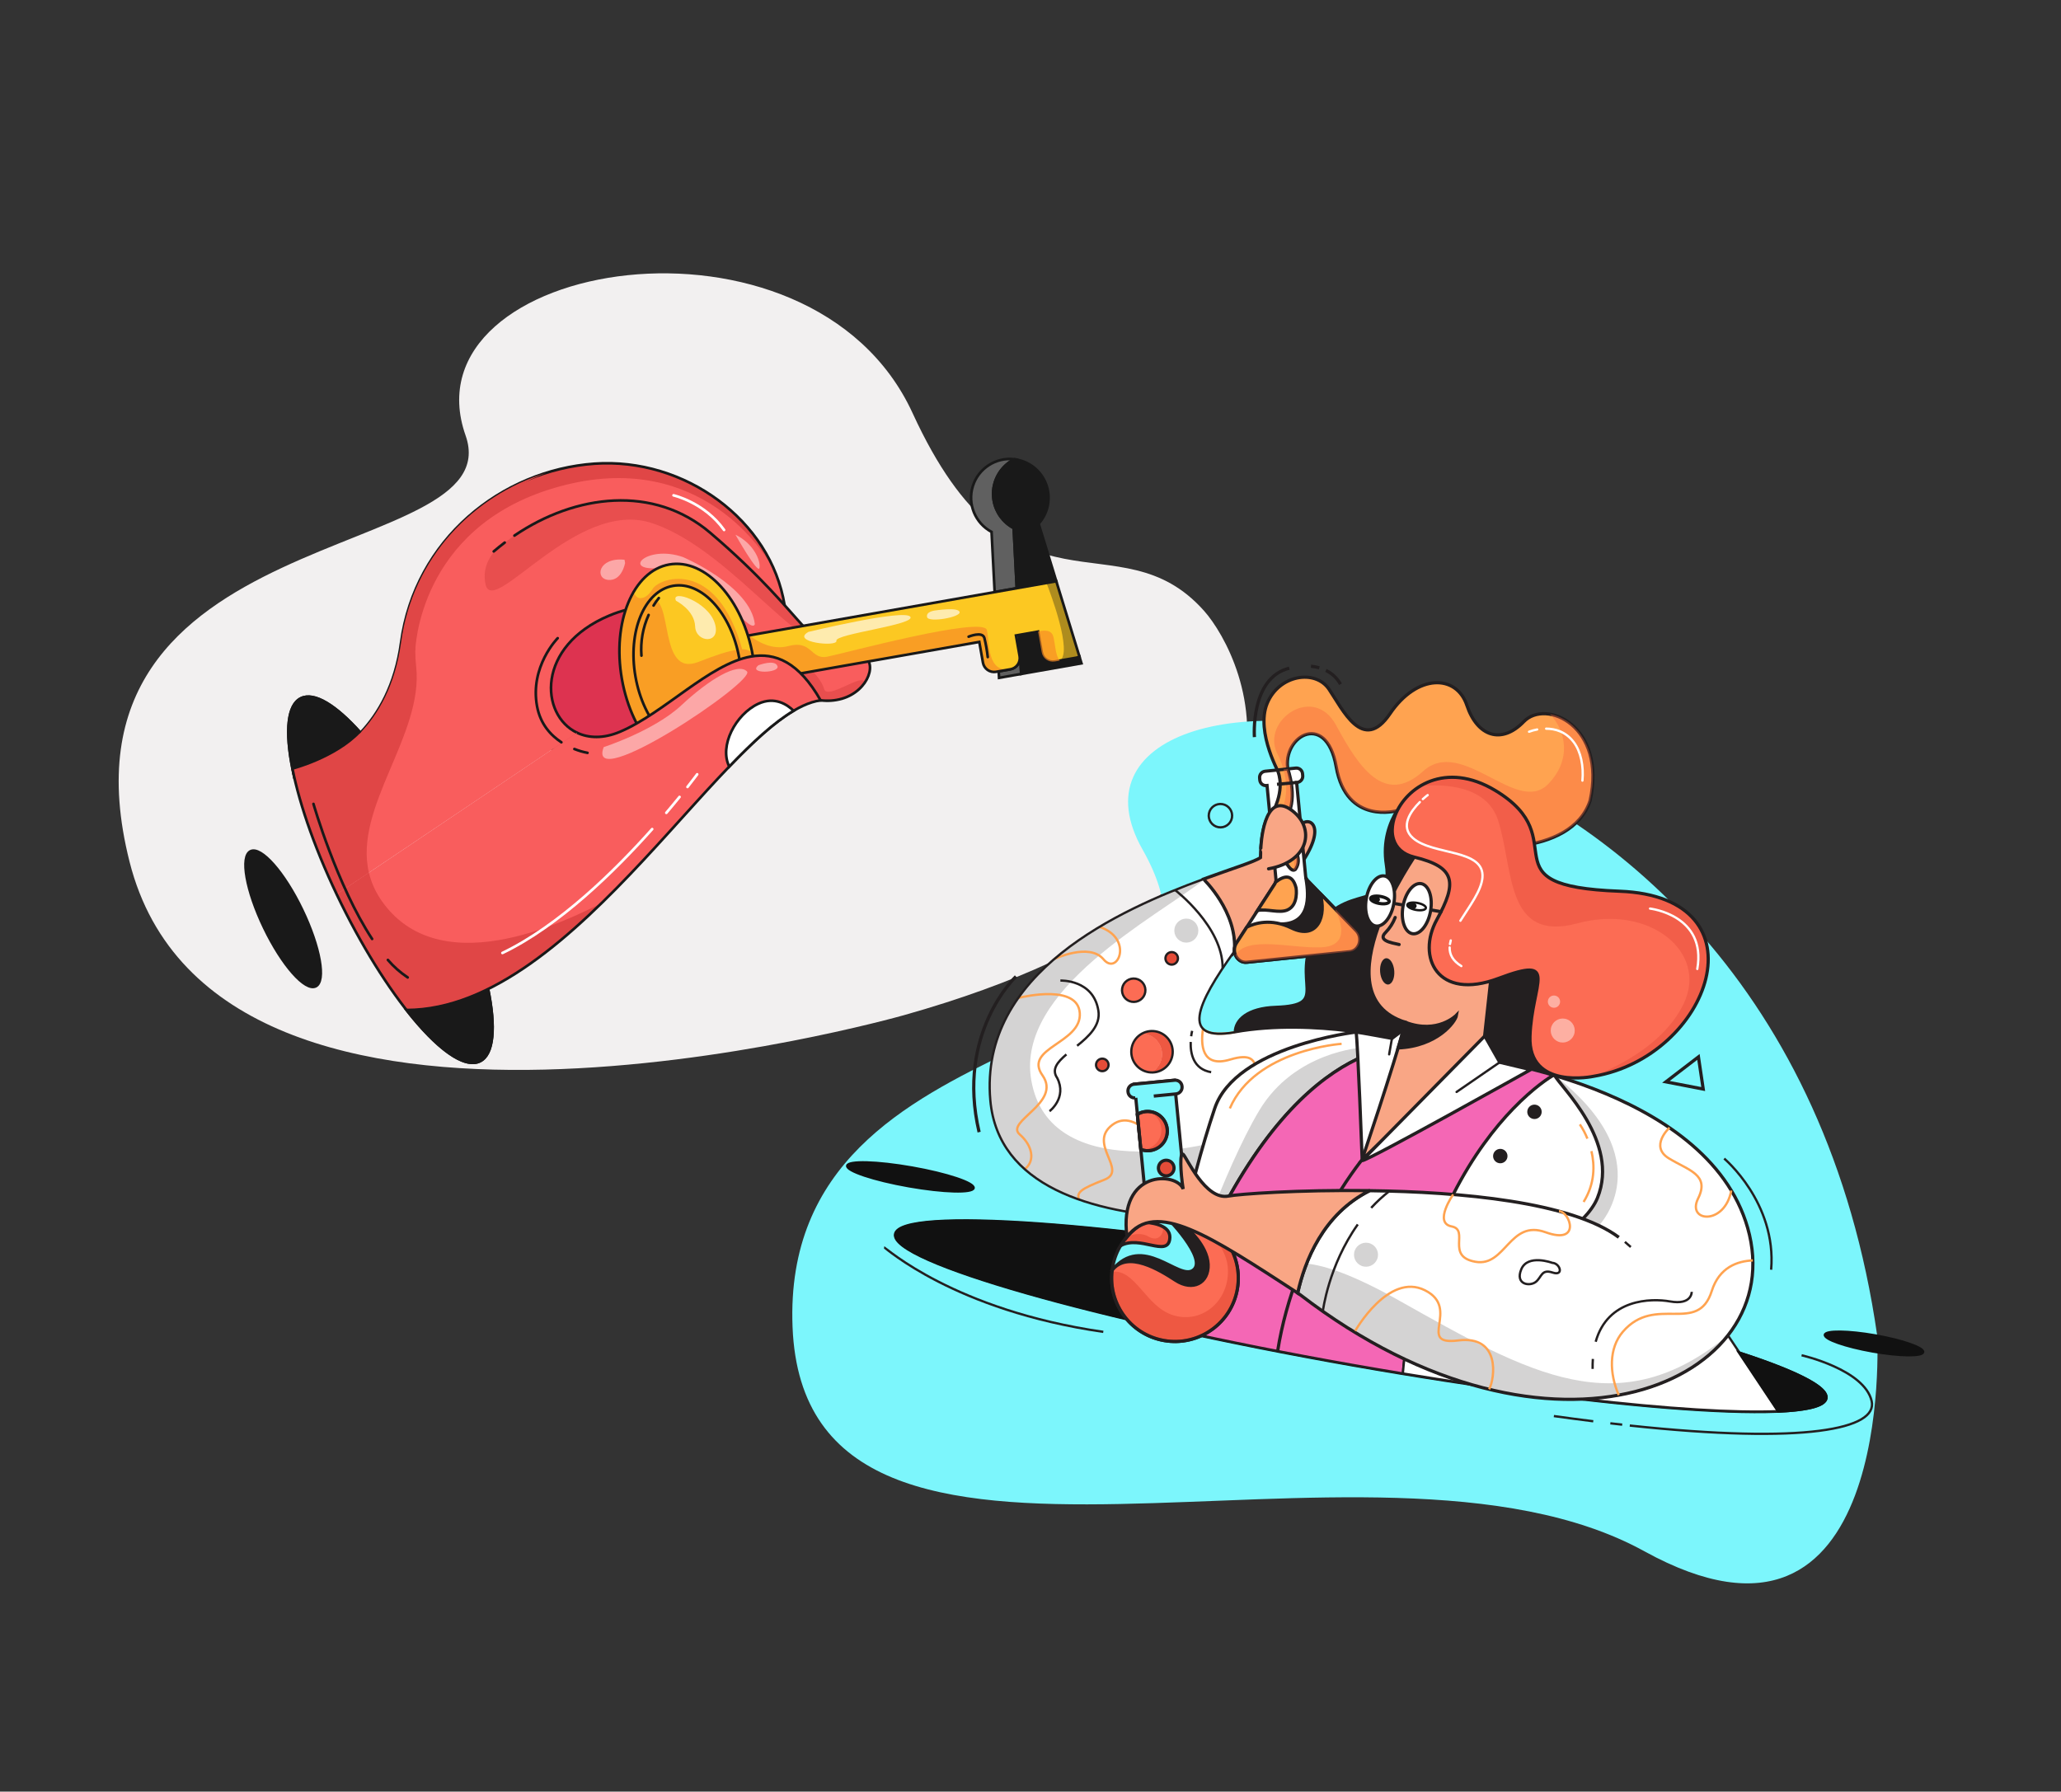 <svg width="896" height="779" viewBox="0 0 896 779" fill="none" xmlns="http://www.w3.org/2000/svg">
<rect x="0" y="0" width="896" height="779" fill="#333333" stroke="none"/>
<path d="M392.967 441.403C387.339 442.981 94.374 525.136 56.335 374.737C18.296 224.339 222.36 245.951 202.413 189.363C175.379 112.7 352.539 83.382 396.748 179.635C440.957 275.888 486.065 223.535 523.487 265.632C540.844 285.155 591.484 385.478 392.967 441.403Z" fill="#F2F0F0"/>
<path d="M258.449 201.609C217.977 204.466 180.445 234.516 174.39 279.287C171.836 298.001 164.475 310.432 156.733 318.582C145.961 329.923 127.321 334.697 127.321 334.697C127.576 336.139 127.879 337.525 128.182 338.812C137.76 379.855 164.886 357.546 182.597 353.984C200.867 350.335 240.33 249.637 275.119 241.243C309.908 232.849 345.673 305.444 341.564 266.704C337.455 227.963 298.943 198.748 258.449 201.609Z" fill="#F95D5D"/>
<path d="M337.106 248.992C325.132 219.494 292.486 199.207 258.449 201.609C218.307 204.443 181.105 233.978 174.546 278.112C176.223 280.036 178.262 281.61 180.548 282.744C180.548 282.744 181.781 229.545 241.113 212.117C300.446 194.69 330.309 235.744 337.106 248.992Z" fill="#E04646"/>
<path d="M325.053 293.668C325.053 293.668 295.136 312.131 291.18 275.986C283.62 289.547 272.038 293.843 272.038 293.843C272.038 293.843 285.769 321.919 270.915 329.303C256.061 336.687 224.183 325.936 230.704 301.272C242.277 257.553 295.875 253.88 304.395 256.984C312.915 260.089 304.859 294.74 325.053 293.668Z" fill="#DD3350" stroke="#191919" stroke-width="1.15"/>
<path d="M374.346 284.806C350.711 284.917 353.85 270.151 308.788 231.706C263.727 193.262 186.836 239.021 181.688 301.655C180.281 318.668 174.679 327.868 167.819 332.549C153.815 342.101 134.52 332.93 134.52 332.93C130.851 334.496 130.522 334.554 127.554 335.914C130.88 350.261 137.763 370.576 146.429 388.816L153.405 384.127L186.098 362.153L250.929 318.574C234.77 310.886 233.016 280.991 264.934 267.63C285.85 258.873 301.962 266.194 315.67 276.508C319.444 279.355 323.03 282.434 326.486 285.466C335.577 293.433 343.729 301.092 351.867 303.456C353.49 303.932 355.15 304.274 356.829 304.478C359.907 304.87 363.031 304.639 366.017 303.8C377.979 300.333 381.91 287.172 374.346 284.806Z" fill="#F95D5D"/>
<path opacity="0.67" d="M365.94 303.826C369.948 302.716 373.457 300.272 375.887 296.897C375.551 291.969 359.668 304.674 358.25 299.551C356.831 294.427 350.583 289.266 350.583 289.266C341.092 285.238 340.253 293.294 351.795 303.481C353.419 303.957 355.079 304.298 356.758 304.502C359.833 304.894 362.956 304.664 365.94 303.826Z" fill="#E04646"/>
<path opacity="0.67" d="M356.591 279.425C347.283 272.152 338.54 257.092 308.776 231.708C281.667 208.596 243.073 215.928 215.474 239.069C212.198 242.767 209.72 247.805 211.103 254.117C214.364 268.762 250.556 216.534 283.451 227.446C313.788 237.492 342.569 276.852 356.591 279.425Z" fill="#E04646"/>
<path d="M219.424 235.909C217.799 237.143 216.205 238.427 214.641 239.761" stroke="#191919" stroke-width="1.15" stroke-linecap="round"/>
<path d="M250.868 318.596C234.709 310.909 232.955 281.013 264.872 267.653C285.789 258.895 301.901 266.216 315.609 276.531C319.383 279.377 322.969 282.456 326.425 285.488C335.516 293.456 343.668 301.115 351.806 303.479C353.429 303.954 355.089 304.296 356.768 304.5C359.846 304.892 362.97 304.662 365.956 303.823C377.996 300.33 381.927 287.169 374.358 284.78C350.724 284.891 353.862 270.125 308.801 231.681C284.268 210.766 250.322 214.778 223.642 232.876" stroke="#191919" stroke-width="1.15" stroke-linecap="round"/>
<path d="M432.003 217.643C430.713 210.323 434.366 203.023 440.997 199.667C432.95 198.714 425.364 203.623 422.935 211.354C420.507 219.085 423.923 227.45 431.069 231.271L432.415 257.427L442.026 255.733L440.692 229.609C436.103 227.177 432.895 222.76 432.003 217.643Z" fill="#606060" stroke="#191919" stroke-width="1.15"/>
<path opacity="0.46" d="M296.983 242.241C296.983 242.241 326.227 254.715 328.168 271.401C326.061 276.982 305.738 244.917 287.62 246.9C269.501 248.883 280.845 236.563 296.983 242.241Z" fill="white"/>
<path d="M341.097 263.192C335.118 226.197 297.713 198.842 258.449 201.609C217.977 204.466 180.445 234.516 174.39 279.287C171.836 298.001 164.475 310.432 156.733 318.582C145.961 329.923 127.321 334.697 127.321 334.697C127.576 336.139 127.879 337.525 128.182 338.812" stroke="#191919" stroke-width="1.15"/>
<path d="M441.675 276.312L443.263 285.316C443.49 286.602 443.196 287.927 442.446 288.997C441.696 290.066 440.551 290.794 439.264 291.02L434.188 291.915L434.333 294.728L443.945 293.033L443.072 276.065L441.675 276.312Z" fill="#606060" stroke="#191919" stroke-width="1.15"/>
<path d="M467.887 285.972L458.576 287.614C455.899 288.086 453.345 286.298 452.873 283.621L451.286 274.617L443.071 276.065L443.944 293.033L470.161 288.411L469.274 285.505C468.838 285.731 468.37 285.888 467.887 285.972Z" fill="#191919" stroke="#191919" stroke-width="1.15"/>
<path d="M451.53 227.698C455.732 223.019 456.98 216.39 454.766 210.503C452.553 204.617 447.247 200.452 441.003 199.701C435.394 202.544 431.834 208.272 431.769 214.56C431.704 220.848 435.144 226.65 440.693 229.609L442.033 255.767L459.212 252.738L451.53 227.698Z" fill="#191919" stroke="#191919" stroke-width="1.15"/>
<path d="M459.209 252.721L312.098 278.66L315.601 298.53L425.738 279.11L427.325 288.114C427.797 290.792 430.351 292.58 433.028 292.107L439.273 291.006C440.56 290.781 441.705 290.053 442.455 288.983C443.205 287.913 443.499 286.589 443.272 285.302L441.687 276.31L451.298 274.615L452.886 283.619C453.358 286.296 455.911 288.084 458.589 287.612L467.899 285.971C468.383 285.886 468.85 285.729 469.286 285.504L459.209 252.721Z" fill="#FCC822"/>
<path opacity="0.67" d="M429.041 273.979C427.749 267.616 366.789 284.113 359.607 285.543C352.425 286.974 353.053 278.083 342.734 280.909C335.677 282.85 329.172 278.922 325.767 276.244L322.043 276.901C320.149 281.601 316.895 291.131 318.359 298.038L425.719 279.107L427.307 288.111C427.779 290.789 430.332 292.577 433.01 292.105L439.255 291.004C429.155 292.386 430.333 280.343 429.041 273.979Z" fill="#F78926"/>
<path fill-rule="evenodd" clip-rule="evenodd" d="M459.209 252.721L312.098 278.66L315.601 298.53L425.738 279.11L427.325 288.114C427.797 290.792 430.351 292.58 433.028 292.107L439.273 291.006C440.56 290.781 441.705 290.053 442.455 288.983C443.205 287.913 443.499 286.589 443.272 285.302L441.687 276.31L451.298 274.615L452.886 283.619C453.358 286.296 455.911 288.084 458.589 287.612L467.899 285.971C468.383 285.886 468.85 285.729 469.286 285.504L459.209 252.721Z" stroke="#191919" stroke-width="1.15"/>
<path d="M306.73 335.029C322.454 332.256 331.665 309.954 327.303 285.216C322.941 260.478 306.658 242.671 290.934 245.444C275.21 248.216 265.999 270.518 270.361 295.257C274.723 319.995 291.006 337.802 306.73 335.029Z" fill="#FCC822"/>
<g opacity="0.67">
<path d="M303.574 287.82C285.876 294.774 292.974 258.378 282.772 260.674C278.83 261.556 276.586 259.915 275.347 257.57C269.936 266.953 267.791 280.683 270.361 295.257C272.768 308.91 278.811 320.442 286.376 327.554C305.242 317.496 325.989 294.931 327.183 288.82C327.418 287.751 327.477 286.651 327.358 285.564C327.339 285.456 327.32 285.348 327.301 285.24C326.253 280.227 318.46 281.975 303.574 287.82Z" fill="#F78926"/>
<path d="M277.274 259.87C277.274 259.87 280.503 261.414 283.704 256.096C286.904 250.779 313.596 242.01 323.925 287.275C318.295 297.505 283.371 316.225 280.496 312.365C277.62 308.505 266.666 278.716 277.274 259.87Z" fill="#F78926"/>
</g>
<path fill-rule="evenodd" clip-rule="evenodd" d="M306.73 335.029C322.454 332.256 331.665 309.954 327.303 285.216C322.941 260.478 306.658 242.671 290.934 245.444C275.21 248.216 265.999 270.518 270.361 295.257C274.723 319.995 291.006 337.802 306.73 335.029Z" stroke="#191919" stroke-width="1.15"/>
<path opacity="0.67" d="M457.606 275.961C456.19 273.044 451.287 274.617 451.287 274.617L452.875 283.621C453.347 286.298 455.9 288.086 458.578 287.614L460.775 287.227C458.561 285.03 458.765 278.35 457.606 275.961Z" fill="#F78926"/>
<path d="M305.092 325.741C317.556 323.544 324.856 305.866 321.398 286.257C317.941 266.649 305.035 252.534 292.571 254.732C280.108 256.929 272.808 274.607 276.265 294.216C279.723 313.824 292.629 327.939 305.092 325.741Z" fill="#FCC822"/>
<path opacity="0.67" d="M303.574 287.82C285.882 294.774 292.971 258.396 282.778 260.673C276.662 267.88 273.861 280.579 276.265 294.216C278.632 307.636 285.426 318.485 293.473 323.288C304.907 315.629 316.055 304.755 322.245 296.967C322.312 293.378 322.028 289.791 321.398 286.257C321.172 284.974 320.902 283.711 320.597 282.477C316.659 283.019 311.027 284.902 303.574 287.82Z" fill="#F78926"/>
<path fill-rule="evenodd" clip-rule="evenodd" d="M305.092 325.741C317.556 323.544 324.856 305.866 321.398 286.257C317.941 266.649 305.035 252.534 292.571 254.732C280.108 256.929 272.808 274.607 276.265 294.216C279.723 313.824 292.629 327.939 305.092 325.741Z" stroke="#191919" stroke-width="1.15"/>
<path d="M156.723 318.584C146.071 306.677 136.634 300.76 130.851 303.618C124.387 306.795 123.824 320.2 128.166 338.815C127.859 337.506 127.571 336.14 127.305 334.7C127.311 334.699 145.95 329.925 156.723 318.584Z" fill="#191919" stroke="#191919" stroke-width="1.15"/>
<path d="M176.72 439.161C189.806 455.843 201.818 464.811 208.685 461.429C214.679 458.47 215.581 446.656 212.199 430.031C200.65 435.743 188.805 439.143 176.72 439.161H176.72Z" fill="#191919" stroke="#191919" stroke-width="1.15"/>
<path d="M326.404 285.468C308.247 288.723 288.804 310.022 269.537 318.172C262.292 321.235 255.872 320.98 250.842 318.577L186.038 362.176L146.369 388.838C147.036 390.235 147.717 391.641 148.412 393.056C157.392 411.252 167.308 427.187 176.719 439.161C188.804 439.143 200.655 435.742 212.198 430.031C271.963 400.486 323.489 309.139 356.752 304.503C347.251 287.833 337.038 283.593 326.404 285.468V285.468Z" fill="#F95D5D"/>
<path d="M160.379 379.426C153.646 350.935 184.181 319.543 180.929 289.847C177.018 254.391 203.283 218.8 237.397 205.614C205.668 215.563 179.37 242.433 174.367 279.291C171.813 298.005 164.452 310.436 156.71 318.586C145.938 329.927 127.298 334.701 127.298 334.701L127.513 335.916L127.456 335.926C127.618 336.646 127.801 337.387 127.986 338.133L128.105 338.808C128.496 340.495 128.913 342.032 129.358 343.493C133.738 359.05 139.406 374.215 146.303 388.832L153.279 384.143L160.379 379.426Z" fill="#E04646"/>
<path d="M261.196 392.966C254.934 395.399 197.621 428.129 169.049 395.663C164.395 390.378 161.68 384.944 160.375 379.403L146.369 388.838C147.037 390.235 147.718 391.641 148.412 393.056C157.392 411.252 167.308 427.187 176.719 439.161C188.804 439.143 200.655 435.742 212.198 430.031C229.281 421.58 245.696 408.074 261.196 392.966Z" fill="#E04646"/>
<path d="M176.72 439.161C251.323 439.054 317.06 310.021 356.753 304.503C347.251 287.833 337.038 283.593 326.405 285.468C308.247 288.723 288.805 310.022 269.538 318.172C262.293 321.235 255.873 320.98 250.842 318.577" stroke="#191919" stroke-width="1.15"/>
<path d="M212.198 430.031C215.586 446.655 214.678 458.47 208.684 461.429C196.896 467.242 169.92 436.654 148.408 393.033C126.896 349.412 119.03 309.414 130.813 303.601C136.595 300.744 146.038 306.659 156.698 318.576" stroke="#191919" stroke-width="1.15"/>
<path d="M137.235 428.856C141.788 426.664 139.147 411.739 131.338 395.52C123.529 379.301 113.508 367.93 108.956 370.122C104.403 372.314 107.043 387.239 114.853 403.457C122.662 419.676 132.683 431.048 137.235 428.856Z" fill="#191919" stroke="#191919" stroke-width="1.15"/>
<path opacity="0.34" d="M460.774 287.227L467.888 285.972C468.371 285.888 468.839 285.731 469.275 285.505L459.213 252.743L454.955 253.494C456.61 257.733 466.383 283.615 460.774 287.227H460.774Z" fill="#191919"/>
<path d="M329.634 306.007C319.795 310.593 312.558 324.325 317.032 333.3C327.169 322.732 336.538 314.056 345.015 309.049C342.337 306.442 336.872 302.635 329.634 306.007Z" fill="white" stroke="#191919" stroke-width="1.15"/>
<path d="M168.629 417.378C171.131 420.305 174.03 422.867 177.242 424.991" stroke="#191919" stroke-width="1.15" stroke-linecap="round"/>
<path d="M136.278 349.537C136.278 349.537 146.431 384.906 161.776 408.26" stroke="#191919" stroke-width="1.15" stroke-linecap="round"/>
<path d="M281.977 267.382C279.471 272.924 278.4 279.007 278.862 285.071" stroke="#191919" stroke-width="1.15" stroke-linecap="round"/>
<path d="M286.422 260.025C285.572 261.051 284.804 262.141 284.123 263.287" stroke="#191919" stroke-width="1.15" stroke-linecap="round"/>
<path d="M421.092 276.833C421.092 276.833 427.089 274.324 427.95 277.38C428.617 280.118 429.106 282.896 429.416 285.697" stroke="#191919" stroke-width="1.15" stroke-linecap="round"/>
<path opacity="0.46" d="M319.725 232.482C319.725 232.482 329.557 249.902 330.165 246.973C330.772 244.045 327.86 236.457 319.725 232.482Z" fill="white"/>
<path opacity="0.46" d="M271.754 244.763C271.754 244.763 270.419 252.661 264.438 252.141C258.458 251.621 260.116 242.168 271.511 243.384" fill="white"/>
<path d="M292.819 215.375C292.819 215.375 306.234 218.418 314.79 230.426" stroke="white" stroke-width="1.15" stroke-linecap="round"/>
<path opacity="0.63" d="M293.883 261.209C293.883 261.209 301.953 265.212 302.206 272.391C302.459 279.569 313.751 280.365 310.722 270.889C307.693 261.414 291.339 255.973 293.883 261.209Z" fill="white"/>
<path opacity="0.63" d="M351.503 274.733C351.503 274.733 393.102 264.687 395.738 268.15C398.373 271.613 362.931 275.638 363.624 278.572C364.317 281.505 343.386 279.19 351.503 274.733Z" fill="white"/>
<path opacity="0.63" d="M406.58 265.437C406.58 265.437 402.425 265.806 403.039 268.326C403.653 270.846 417.746 268.379 417.176 266.109C416.606 263.838 406.58 265.437 406.58 265.437Z" fill="white"/>
<path d="M283.526 360.492C267.353 378.657 243.109 402.5 218.424 414.352" stroke="white" stroke-width="1.15" stroke-linecap="round"/>
<path d="M295.419 346.506C293.738 348.559 291.822 350.904 289.679 353.425" stroke="white" stroke-width="1.15" stroke-linecap="round"/>
<path d="M303.092 336.671C303.092 336.671 301.592 338.692 298.881 342.173" stroke="white" stroke-width="1.15" stroke-linecap="round"/>
<path opacity="0.46" d="M262.459 324.841C262.459 324.841 284.361 317.759 296.254 306.625C308.146 295.49 320.815 287.829 324.757 291.963C328.7 296.098 254.497 345.814 262.459 324.841Z" fill="white"/>
<path opacity="0.46" d="M329.735 289.254C329.735 289.254 336.778 286.507 337.991 289.601C339.204 292.694 324.877 293.142 329.735 289.254Z" fill="white"/>
<path d="M244.055 322.748C239.475 319.744 234.922 314.875 233.477 307.11C230.249 289.767 242.447 277.478 242.447 277.478" stroke="#191919" stroke-width="1.15" stroke-linecap="round"/>
<path d="M255.412 327.336C253.46 326.973 251.549 326.413 249.709 325.667" stroke="#191919" stroke-width="1.15" stroke-linecap="round"/>
<path d="M816.102 580.768C816.102 580.768 824.125 734.645 714.895 674.506C595.127 608.549 350.101 718.151 344.551 576.91C339 435.668 552.501 467.83 496.724 369.398C440.947 270.967 772.955 279.788 816.102 580.768Z" fill="#7CF6FC"/>
<path d="M614.942 343.524C614.942 343.524 599.418 355.387 602.73 376.119C606.041 396.85 583.164 383.052 571.958 405.37C560.752 427.688 579.026 437.124 554.578 437.999C530.13 438.874 533.54 458.379 550.671 460.156C567.801 461.932 613.97 471.317 613.97 471.317L633.273 427.616L614.942 343.524Z" fill="#231F20" stroke="#231F20" stroke-width="1.4"/>
<path d="M609.745 452.55C609.745 452.55 571.664 442.676 536.91 448.806C512.803 453.046 520.15 436.583 536.65 413.616C538.027 396.368 523.218 382.223 523.212 382.222C487.006 395.46 425.573 422.768 430.533 478.432C437.226 553.545 594.128 524.36 594.128 524.36C594.128 524.36 637.389 461.834 609.745 452.55Z" fill="white"/>
<path opacity="0.68" d="M523.503 529.876C524.015 529.34 524.446 528.731 524.78 528.069C535.294 506.96 527.372 496.81 527.372 496.81C527.372 496.81 456.112 515.897 448.306 469.483C441.704 430.255 502.419 398.901 523.467 382.471L523.208 382.215C487.002 395.453 425.569 422.761 430.529 478.426C434.114 518.705 480.893 528.997 523.503 529.876Z" fill="#C1BFBF"/>
<path d="M556.586 337.223C556.586 337.223 545.747 318.476 550.874 305.895C556 293.315 571.791 290.896 577.728 299.622C583.664 308.348 592.497 327.77 604.292 310.327C616.087 292.884 633.185 293.119 637.701 306.658C642.216 320.197 652.778 323.823 662.459 313.763C672.14 303.702 698.454 315.73 691.289 348.116C683.187 372.867 639.155 370.546 630.269 363.245C621.384 355.943 607.467 352.467 607.467 352.467C607.467 352.467 585.343 358.908 580.905 333.435C576.468 307.961 555.802 320.903 560.308 336.449C558.998 343.88 556.586 337.223 556.586 337.223Z" fill="#FFA350"/>
<path fill-rule="evenodd" clip-rule="evenodd" d="M556.586 337.223C556.586 337.223 545.747 318.476 550.874 305.895C556 293.315 571.791 290.896 577.728 299.622C583.664 308.348 592.497 327.77 604.292 310.327C616.087 292.884 633.185 293.119 637.701 306.658C642.216 320.197 652.778 323.823 662.459 313.763C672.14 303.702 698.454 315.73 691.289 348.116C683.187 372.867 639.155 370.546 630.269 363.245C621.384 355.943 607.467 352.467 607.467 352.467C607.467 352.467 585.343 358.908 580.905 333.435C576.468 307.961 555.802 320.903 560.308 336.449C558.998 343.88 556.586 337.223 556.586 337.223V337.223Z" stroke="#231F20" stroke-width="1.4"/>
<path opacity="0.38" d="M691.294 348.087C696.382 325.094 684.581 312.367 673.853 310.516C680.712 317.653 683.442 330.252 673.033 340.931C659.548 354.777 635.604 320.006 618.728 335.298C601.853 350.59 590.658 333.467 580.857 315.323C571.057 297.179 548.125 313.3 555.289 327.651C557.24 331.462 558.49 335.593 558.978 339.847C559.458 339.546 559.927 338.572 560.306 336.425C555.805 320.88 576.475 307.916 580.905 333.435C585.334 358.954 607.468 352.461 607.468 352.461C607.468 352.461 621.379 355.936 630.27 363.239C639.161 370.541 683.192 372.839 691.294 348.087Z" fill="#F9663E"/>
<path d="M672.396 472.952L633.326 468.586L642.929 414.123C642.929 414.123 701.255 408.213 709.654 419.465C718.053 430.716 672.396 472.952 672.396 472.952Z" fill="#231F20"/>
<path d="M536.909 448.806C529.545 450.1 525.114 449.459 522.991 447.292C521.995 453.902 522.178 464.487 534.814 460.688C552.772 455.288 540.652 472.855 552.845 468.849C563.439 465.374 587.301 456.955 591.853 449.127" stroke="#FFA350"/>
<path d="M458.352 416.973C458.352 416.973 473.581 409.73 479.757 417.127C485.934 424.523 493.006 408.028 477.997 402.999" stroke="#FFA350"/>
<path d="M445.484 508.37C450.296 504.663 448.718 497.944 443.284 493.225C436.802 487.591 461.688 479.563 453.21 467.568C444.731 455.573 470.407 453.665 469.418 440.432C468.504 428.124 445.923 433.119 442.696 433.899" stroke="#FFA350"/>
<path d="M506.564 501.807C506.564 501.807 494.491 480.851 483.578 489.088C472.665 497.325 490.521 508.9 480.15 512.935C469.779 516.97 467.871 518.485 469.156 521.596" stroke="#FFA350"/>
<path fill-rule="evenodd" clip-rule="evenodd" d="M609.745 452.55C609.745 452.55 571.664 442.676 536.91 448.806C512.803 453.046 520.15 436.583 536.65 413.616C538.027 396.368 523.218 382.223 523.212 382.222C487.006 395.46 425.573 422.768 430.533 478.432C437.226 553.545 594.128 524.36 594.128 524.36C594.128 524.36 637.389 461.834 609.745 452.55V452.55Z" stroke="#231F20"/>
<path d="M589.549 448.749C589.549 448.749 537.182 454.846 528.085 481.927C517.034 514.796 504.781 568.155 510.509 581.61C516.236 595.065 611.184 476.847 589.549 448.749Z" fill="white"/>
<path d="M589.549 448.749C589.549 448.749 537.182 454.846 528.085 481.927C517.034 514.796 504.781 568.155 510.509 581.61C516.236 595.065 611.184 476.847 589.549 448.749Z" fill="white" stroke="#231F20" stroke-width="1.4"/>
<path opacity="0.68" d="M592.405 455.472C592.405 455.472 562.874 457.022 547.425 482.873C531.975 508.723 515.189 558.848 515.189 558.848C515.189 558.848 599.125 467.87 592.405 455.472Z" fill="#C1BFBF"/>
<path d="M587.84 593.441C699.542 613.137 791.764 619.635 793.824 607.955C795.883 596.275 707 570.84 595.298 551.144C483.596 531.448 391.374 524.949 389.315 536.629C387.255 548.309 476.138 573.745 587.84 593.441Z" fill="#111111" stroke="#111111" stroke-width="1.4"/>
<path d="M729.687 580.446C722.882 531.505 700.279 458.72 616.534 454.95C616.534 454.95 567.959 445.801 524.414 540.012C546.563 543.035 570.445 546.762 595.298 551.144C647.354 560.323 694.443 570.746 729.687 580.446Z" fill="#F467B5" stroke="#231F20" stroke-width="1.4"/>
<path d="M729.687 580.446C722.882 531.505 700.279 458.72 616.534 454.95C616.534 454.95 567.959 445.801 524.414 540.012C546.563 543.035 570.445 546.762 595.298 551.144C647.354 560.323 694.443 570.746 729.687 580.446Z" fill="#F467B5" stroke="#231F20" stroke-width="1.4"/>
<path d="M610.168 447.702L605.144 451.488C605.144 451.488 591.209 448.908 589.552 448.738C590.255 452.366 592.177 503.763 592.177 503.763C592.177 503.763 613.792 454.245 610.168 447.702Z" fill="white" stroke="#231F20" stroke-width="1.4"/>
<path d="M616.136 370.669C616.136 370.669 572.534 432.475 611.055 444.523C605.361 465.326 592.114 504.254 592.114 504.254L645.024 454.14L654.245 370.048C654.245 370.048 628.946 351.904 616.136 370.669Z" fill="#F9A685" stroke="#231F20" stroke-width="1.4"/>
<path d="M675.688 467.267L675.349 467.464L675.938 467.638L675.688 467.267Z" fill="white"/>
<path d="M524.415 540.012C447.029 529.456 390.913 527.567 389.315 536.629C387.769 545.397 437.418 561.901 509.524 577.926C509.821 576.609 510.195 575.31 510.642 574.036C515.136 561.402 519.748 550.115 524.415 540.012V540.012Z" fill="#111111" stroke="#111111"/>
<path d="M746.96 585.425C741.589 583.795 735.815 582.128 729.688 580.446C730.514 586.356 731.105 591.915 731.545 596.968C737.212 593.881 742.403 589.993 746.96 585.425Z" fill="#111111" stroke="#111111"/>
<path d="M595.298 551.144C570.446 546.762 546.563 543.035 524.414 540.012C519.748 550.115 515.136 561.402 510.645 574.019C510.197 575.293 509.824 576.592 509.527 577.91C533.507 583.236 559.966 588.509 587.843 593.424C595.293 594.738 602.642 595.991 609.892 597.183C610.05 595.126 610.252 593.019 610.497 590.866C619.627 595.205 629.077 598.836 638.763 601.725C656.211 604.317 672.794 606.517 688.178 608.295C704.994 607.552 719.737 603.494 731.545 596.968C731.105 591.915 730.497 586.353 729.687 580.446C694.443 570.746 647.354 560.323 595.298 551.144V551.144Z" fill="#F467B5" stroke="#231F20"/>
<path d="M756.384 588.383L751.202 580.608C749.879 582.291 748.462 583.899 746.96 585.425C733.989 598.608 713.404 607.184 688.178 608.295C724.807 612.529 754.647 614.392 773.159 613.568L756.384 588.383Z" fill="white" stroke="#231F20"/>
<path d="M610.497 590.866C610.249 593.036 610.047 595.143 609.891 597.183C619.732 598.802 629.376 600.315 638.769 601.691C629.081 598.813 619.63 595.194 610.497 590.866V590.866Z" fill="white" stroke="#231F20"/>
<path d="M675.348 467.47C663.544 463.926 651.485 461.298 639.277 459.608L657.778 482.096C666.753 472.793 673.782 468.402 675.348 467.47Z" fill="#F467B5"/>
<path d="M759.77 533.84C749.018 496.286 707.302 477.017 675.926 467.636L675.348 467.47C673.77 468.406 666.752 472.798 657.778 482.096C649.832 490.33 640.355 502.412 631.762 519.351C619.549 518.366 607.142 517.854 595.444 517.695C575.09 527.871 567.202 548.432 564.14 562.217L565.257 562.94C579.297 573.838 594.463 583.202 610.496 590.872C673.567 620.681 728.657 609.371 751.201 580.613C761.252 567.792 764.832 551.499 759.77 533.84Z" fill="white"/>
<path opacity="0.68" d="M675.937 467.638C672.125 464.25 704.634 494.732 694.47 520.878C693.303 523.889 691.075 526.884 688.144 529.929C689.069 530.279 695.12 532.859 695.12 532.859C695.12 532.859 722.941 504.243 675.937 467.638Z" fill="#C1BFBF"/>
<path opacity="0.68" d="M608.119 565.405C588.633 554.43 576.093 550.204 568.023 549.406C566.401 553.568 565.103 557.85 564.141 562.212L565.258 562.934C579.298 573.832 594.464 583.196 610.497 590.866C673.568 620.675 728.658 609.365 751.202 580.608C703.818 619.55 665.573 597.757 608.119 565.405Z" fill="#C1BFBF"/>
<path d="M675.937 467.638L675.348 467.47C673.769 468.406 666.752 472.798 657.778 482.096C649.832 490.33 640.355 502.412 631.762 519.351" stroke="#231F20" stroke-width="1.4"/>
<path d="M703.759 537.98C683.109 522.612 635.207 518.224 595.44 517.712C575.087 527.888 567.198 548.449 564.137 562.234L565.253 562.957C675.263 647.458 778.818 600.386 759.777 533.865C741.977 471.696 639.274 459.625 639.274 459.625" stroke="#231F20" stroke-width="1.4"/>
<path d="M692.819 467.975C692.819 467.975 664.321 474.133 665.144 450.621C665.966 427.109 678.188 415.359 651.488 425.397C624.787 435.434 615.773 415.981 624.63 399.894C633.487 383.808 633.019 377.027 614.786 372.656C591.214 367.004 614.637 322.33 650.111 343.746C685.585 365.161 644.214 385.273 704.067 387.522C768.434 389.943 743.536 459.474 692.819 467.975Z" fill="#FC6C54"/>
<path opacity="0.2" d="M704.068 387.522C644.214 385.273 685.563 365.157 650.111 343.746C637.064 335.868 625.651 336.939 617.598 341.709C627.99 340.832 646.521 341.553 651.332 356.826C658.124 378.388 654.431 409.932 685.832 401.453C717.233 392.974 742.592 414.06 732.021 436.286C721.451 458.511 691.773 468.176 691.773 468.176C692.434 468.071 692.817 467.986 692.817 467.986C743.537 459.474 768.434 389.943 704.068 387.522Z" fill="#CC2B1F"/>
<path fill-rule="evenodd" clip-rule="evenodd" d="M692.82 467.975C692.82 467.975 664.321 474.133 665.144 450.621C665.967 427.109 678.189 415.359 651.488 425.397C624.788 435.434 615.773 415.98 624.631 399.894C633.488 383.808 633.019 377.027 614.787 372.656C609.863 371.472 606.983 368.593 605.84 364.975C605.419 363.62 605.223 362.204 605.259 360.785C605.318 358.647 605.748 356.535 606.529 354.544C611.219 342.249 628.417 330.629 650.109 343.728C685.579 365.166 644.212 385.255 704.065 387.504C768.435 389.943 743.537 459.474 692.82 467.975V467.975Z" stroke="#231F20" stroke-width="1.4"/>
<path d="M493.188 471.378L510.52 469.685L517.082 536.855L499.75 538.549L493.188 471.378Z" fill="#7CF6FC"/>
<path fill-rule="evenodd" clip-rule="evenodd" d="M493.188 471.378L510.52 469.685L517.082 536.855L499.75 538.549L493.188 471.378Z" stroke="#231F20" stroke-width="1.4"/>
<path d="M490.397 474.658C490.237 473.014 491.439 471.551 493.083 471.39L510.621 469.677C512.265 469.516 513.728 470.719 513.888 472.363C514.049 474.007 512.846 475.469 511.203 475.63L493.664 477.343C492.021 477.504 490.558 476.302 490.397 474.658Z" fill="#7CF6FC"/>
<path d="M493.56 477.358C492.794 477.437 492.029 477.207 491.435 476.718C490.84 476.229 490.467 475.523 490.398 474.756L490.38 474.59C490.304 473.82 490.538 473.052 491.029 472.455C491.52 471.858 492.228 471.481 492.997 471.407L510.682 469.678C511.452 469.602 512.22 469.835 512.818 470.326C513.416 470.817 513.795 471.526 513.87 472.296L513.885 472.444C514.04 474.047 512.869 475.473 511.267 475.633L501.593 476.578" stroke="#231F20" stroke-width="1.4"/>
<path d="M506.026 582.858C521 585.498 535.279 575.5 537.919 560.526C540.559 545.552 530.561 531.273 515.587 528.632C500.613 525.992 486.334 535.99 483.694 550.964C481.054 565.938 491.052 580.217 506.026 582.858Z" fill="#7CF6FC"/>
<path d="M506.537 528.491C506.537 528.491 525.476 547.534 518.634 552.325C512.244 556.799 496.83 536.047 483.492 552.307C507.046 565.646 533.499 569.3 534.095 558.269C534.691 547.237 508.336 526.069 506.537 528.491Z" fill="#231F20" stroke="#231F20" stroke-width="1.4"/>
<path d="M511.11 556.709C504.236 552.239 490.256 543.525 483.493 552.307C481.771 566.009 490.467 578.866 503.824 582.369C517.182 585.873 531.068 578.938 536.293 566.155C541.518 553.372 536.464 538.697 524.477 531.841C521.621 532.186 518.832 532.95 516.199 534.107C516.199 534.107 524.906 541.593 525.232 549.751C525.557 557.908 518.566 561.552 511.11 556.709Z" fill="#FC6C54" stroke="#231F20" stroke-width="1.4"/>
<path opacity="0.62" d="M524.488 531.843C523.378 531.977 522.277 532.172 521.19 532.429C525.96 535.816 533.719 542.814 533.855 552.41C534.056 566.309 521.937 575.852 509.656 571.742C497.966 567.829 493.584 551.675 483.423 552.966C482.041 566.621 490.927 579.208 504.257 582.476C517.586 585.745 531.287 578.697 536.38 565.953C541.472 553.208 536.4 538.659 524.488 531.843V531.843Z" fill="#E54C38"/>
<path d="M592.121 504.279C592.121 504.279 563.02 539.752 555.44 587.448" stroke="#231F20" stroke-width="1.4"/>
<path fill-rule="evenodd" clip-rule="evenodd" d="M506.026 582.858C521 585.498 535.279 575.5 537.919 560.526C540.559 545.552 530.561 531.273 515.587 528.632C500.613 525.992 486.334 535.99 483.694 550.964C481.054 565.938 491.052 580.217 506.026 582.858Z" stroke="#231F20" stroke-width="1.4"/>
<path d="M487.183 541.611C495.591 536.979 507.295 546.582 508.514 538.907C509.373 533.505 503.044 531.875 497.907 531.431C493.471 533.782 489.762 537.303 487.183 541.611V541.611Z" fill="#FC6C54"/>
<path opacity="0.62" d="M505.555 533.363C506.148 535.599 504.147 540.491 499.214 537.63C496.078 535.809 492.554 536.619 490.033 537.704C488.967 538.918 488.014 540.226 487.183 541.611C495.592 536.979 507.295 546.582 508.514 538.907C508.938 536.237 507.615 534.503 505.555 533.363Z" fill="#E54C38"/>
<path fill-rule="evenodd" clip-rule="evenodd" d="M487.183 541.611C495.591 536.979 507.295 546.582 508.514 538.907C509.373 533.505 503.044 531.875 497.907 531.431C493.471 533.782 489.762 537.303 487.183 541.611V541.611Z" stroke="#231F20" stroke-width="1.4"/>
<path d="M651.993 461.874L645.493 450.45L592.047 504.698C594.858 504.651 665.444 465.081 665.444 465.081L651.993 461.874Z" fill="white" stroke="#231F20" stroke-width="1.4"/>
<path d="M595.445 517.689C564.463 517.266 538.417 519.185 534.037 520.048C524.03 522.021 515.846 503.152 514.361 501.874C512.875 500.596 513.135 509.454 514.375 516.996C511.648 509.507 486.12 508.329 489.94 537.799C502.383 521.48 525.953 537.375 564.144 562.195C567.202 548.426 575.114 527.869 595.445 517.689Z" fill="#F9A685" stroke="#231F20" stroke-width="1.4"/>
<path d="M793.823 607.955C794.654 603.243 780.695 596.297 756.395 588.385L773.159 613.568C785.873 613.001 793.257 611.167 793.823 607.955Z" fill="#111111" stroke="#111111" stroke-width="1.4"/>
<path d="M536.644 413.615C543.944 403.45 553.032 392.017 561.999 380.541C577.638 360.768 570.268 355.602 566.782 357.686C563.296 359.769 569.502 369.22 554.895 354.322C551.301 350.664 548.171 360.034 547.985 372.878C545.407 374.683 535.848 377.594 523.2 382.22C523.208 382.244 538.021 396.367 536.644 413.615Z" fill="#F9A685" stroke="#231F20" stroke-width="1.4"/>
<path d="M589.611 404.681L568.438 382.844C567.948 382.326 567.654 381.655 567.604 380.945L563.701 340.218L563.946 340.191C565.419 340.03 566.487 338.713 566.341 337.238L566.259 336.377C566.197 335.671 565.855 335.02 565.309 334.567C564.764 334.114 564.061 333.898 563.355 333.967L549.997 335.338C548.526 335.502 547.461 336.819 547.608 338.292L547.689 339.153C547.751 339.858 548.092 340.509 548.636 340.962C549.18 341.414 549.883 341.63 550.588 341.562L550.837 341.536L554.707 382.286C554.773 382.988 554.602 383.692 554.22 384.285L537.553 410.02C535.155 413.685 537.88 418.796 542.009 418.397L564.408 416.098L586.806 413.799C590.938 413.353 592.645 407.809 589.611 404.681Z" fill="white"/>
<path d="M559.853 334.325C559.853 334.325 564.26 346.291 559.776 354.634C555.291 362.977 568.42 370.624 563.133 378.054C560.647 379.998 558.416 372.282 555.025 370.282C551.634 368.283 551.159 359.089 554.781 349.905C558.404 340.721 555.316 334.815 555.316 334.815" fill="#FFA350"/>
<path d="M559.853 334.325C559.853 334.325 564.26 346.291 559.776 354.634C555.291 362.977 568.42 370.624 563.133 378.054C560.647 379.998 558.416 372.282 555.025 370.282C551.634 368.283 551.159 359.089 554.781 349.905C558.404 340.721 555.316 334.815 555.316 334.815" stroke="#231F20" stroke-width="1.4"/>
<path fill-rule="evenodd" clip-rule="evenodd" d="M589.611 404.681L568.438 382.844C567.948 382.326 567.654 381.655 567.604 380.945L563.701 340.218L563.946 340.191C565.419 340.03 566.487 338.713 566.341 337.238L566.259 336.377C566.197 335.671 565.855 335.02 565.309 334.567C564.764 334.114 564.061 333.898 563.355 333.967L549.997 335.338C548.526 335.502 547.461 336.819 547.608 338.292L547.689 339.153C547.751 339.858 548.092 340.509 548.636 340.962C549.18 341.414 549.883 341.63 550.588 341.562L550.837 341.536L554.707 382.286C554.773 382.988 554.602 383.692 554.22 384.285L537.553 410.02C535.155 413.685 537.88 418.796 542.009 418.397L564.408 416.098L586.806 413.799C590.938 413.353 592.645 407.809 589.611 404.681V404.681Z" stroke="#231F20" stroke-width="1.4"/>
<path opacity="0.38" d="M563.121 378.052C568.409 370.622 555.268 362.973 559.764 354.632C564.26 346.291 559.841 334.323 559.841 334.323L558.015 334.515L557.988 334.667C557.988 334.667 561.404 344.9 556.588 353.237C552.041 361.107 565.117 371.571 562.291 378.355C562.595 378.353 562.888 378.246 563.121 378.052Z" fill="#F9663E"/>
<path d="M675.937 467.638C678.125 472.252 704.39 496.411 694.469 520.878C693.258 523.87 691.074 526.884 688.143 529.929" stroke="#231F20" stroke-width="1.4"/>
<path d="M548.135 368.787C548.135 368.787 549.038 342.795 561.764 352.462C571.878 360.149 569.164 374.615 551.494 377.754" fill="#F9A685"/>
<path d="M548.135 368.787C548.135 368.787 549.038 342.795 561.764 352.462C571.878 360.149 569.164 374.615 551.494 377.754" stroke="#231F20" stroke-width="1.4" stroke-linecap="round"/>
<path d="M611.053 444.535C625.073 449.81 633.216 441.382 633.216 441.382C632.739 444.387 624.708 454.926 607.852 455.633C609.373 450.452 611.053 444.535 611.053 444.535Z" fill="#231F20" stroke="#231F20" stroke-width="1.4" stroke-linecap="round"/>
<path d="M626.475 396.418L605.967 392.802" stroke="#231F20" stroke-width="1.4" stroke-linecap="round"/>
<path d="M606.541 398.918C605.61 401.35 604.192 403.566 602.374 405.43C598.834 408.947 604.767 409.905 608.259 410.673" stroke="#231F20" stroke-width="1.4" stroke-linecap="round"/>
<path d="M614.017 405.965C617.323 406.548 620.862 402.152 621.921 396.146C622.98 390.14 621.158 384.799 617.852 384.216C614.546 383.633 611.007 388.029 609.948 394.035C608.889 400.041 610.711 405.382 614.017 405.965Z" fill="white" stroke="#231F20" stroke-width="1.4"/>
<path d="M598.057 402.619C601.363 403.202 604.902 398.806 605.961 392.801C607.02 386.795 605.198 381.453 601.892 380.87C598.586 380.287 595.047 384.683 593.988 390.689C592.929 396.695 594.751 402.036 598.057 402.619Z" fill="white" stroke="#231F20" stroke-width="1.4"/>
<path d="M603.525 428.064C605.222 427.928 606.392 425.261 606.139 422.108C605.886 418.954 604.305 416.508 602.608 416.644C600.911 416.781 599.74 419.447 599.994 422.601C600.247 425.754 601.828 428.2 603.525 428.064Z" fill="#231F20"/>
<path d="M567.698 381.574C568.452 386.438 571.248 401.747 556.857 401.755C557.857 406.352 570.806 415.381 576.886 408.919C579.418 406.218 580.746 400.84 580.657 395.446L568.438 382.838C568.095 382.482 567.841 382.049 567.698 381.574V381.574Z" fill="#231F20" stroke="#231F20" stroke-width="1.4"/>
<path d="M563.701 340.218L555.168 341.02" stroke="#231F20" stroke-width="1.4"/>
<path d="M589.611 404.681L573.839 388.41C576.949 397.963 572.849 409.031 561.49 403.501C552.508 399.131 545.413 401.413 542.016 403.127L537.553 410.02C535.155 413.685 537.88 418.796 542.009 418.397L564.408 416.098L586.806 413.799C590.938 413.353 592.645 407.809 589.611 404.681Z" fill="#FFA350"/>
<path fill-rule="evenodd" clip-rule="evenodd" d="M589.61 404.681L573.838 388.41C576.948 397.963 572.848 409.031 561.489 403.501C552.507 399.131 545.412 401.413 542.015 403.127L537.552 410.02C535.154 413.685 537.879 418.796 542.008 418.397L564.407 416.098L586.805 413.799C590.937 413.353 592.644 407.809 589.61 404.681V404.681Z" stroke="#231F20" stroke-width="1.4"/>
<path d="M563.459 386.071C561.92 379.96 558.348 380.545 554.559 383.556C554.48 383.813 554.368 384.058 554.225 384.286L546.707 395.889C550.84 395.006 556.024 397.205 559.634 395.675C564.679 393.528 563.459 386.071 563.459 386.071Z" fill="#FFA350" stroke="#231F20" stroke-width="1.4"/>
<path d="M506.418 511.213C508.267 511.539 510.029 510.305 510.355 508.456C510.681 506.607 509.447 504.844 507.598 504.518C505.75 504.192 503.987 505.427 503.661 507.275C503.335 509.124 504.569 510.887 506.418 511.213Z" fill="#E54C38" stroke="#231F20" stroke-width="1.4"/>
<path d="M500.392 483.386C498.341 483.024 496.228 483.429 494.457 484.524L495.969 499.793C496.449 499.974 496.945 500.11 497.451 500.2C502.092 501.019 506.519 497.919 507.338 493.277C508.156 488.635 505.057 484.209 500.415 483.39L500.392 483.386Z" fill="#FC6C54" stroke="#231F20" stroke-width="1.4"/>
<path opacity="0.62" d="M500.392 483.386C499.98 483.316 499.563 483.278 499.145 483.271C499.517 483.4 499.881 483.551 500.233 483.726C503.784 485.54 505.605 489.571 504.617 493.434C503.63 497.297 500.097 499.961 496.112 499.847C499.142 500.887 502.5 500.14 504.805 497.914C507.11 495.688 507.972 492.358 507.038 489.293C506.103 486.228 503.53 483.945 500.375 483.383L500.392 483.386Z" fill="#E54C38"/>
<path fill-rule="evenodd" clip-rule="evenodd" d="M500.393 483.386C498.342 483.024 496.229 483.429 494.458 484.524L495.97 499.793C496.45 499.974 496.946 500.11 497.451 500.2C502.093 501.019 506.52 497.919 507.339 493.277C508.157 488.635 505.058 484.209 500.416 483.39L500.393 483.386Z" stroke="#231F20" stroke-width="1.4"/>
<path d="M509.692 458.863C510.298 455.45 508.89 451.993 506.072 449.975C503.255 447.956 499.529 447.734 496.492 449.405C496.906 449.415 497.318 449.455 497.726 449.523C501.493 450.186 504.43 453.155 505.053 456.928C505.675 460.701 503.847 464.456 500.493 466.293C504.984 466.461 508.911 463.289 509.692 458.863Z" fill="#FC6C54"/>
<path d="M505.036 459.964C505.897 455.063 502.626 450.391 497.726 449.523C497.318 449.455 496.905 449.415 496.491 449.405C493.135 451.24 491.305 454.995 491.928 458.769C492.551 462.542 495.491 465.51 499.259 466.169C499.666 466.239 500.079 466.281 500.492 466.293C502.891 464.985 504.564 462.655 505.036 459.964Z" fill="#FC6C54"/>
<path opacity="0.62" d="M509.692 458.863C510.298 455.45 508.89 451.993 506.072 449.975C503.255 447.956 499.529 447.734 496.492 449.405C496.906 449.415 497.318 449.455 497.726 449.523C501.493 450.186 504.43 453.155 505.053 456.928C505.675 460.701 503.847 464.456 500.493 466.293C504.984 466.461 508.911 463.289 509.692 458.863Z" fill="#E54C38"/>
<path d="M505.036 459.964C505.897 455.063 502.626 450.391 497.726 449.523C497.318 449.455 496.905 449.415 496.491 449.405C493.135 451.24 491.305 454.995 491.928 458.769C492.551 462.542 495.491 465.51 499.259 466.169C499.666 466.239 500.079 466.281 500.492 466.293C502.891 464.985 504.564 462.655 505.036 459.964Z" fill="#FC6C54"/>
<path fill-rule="evenodd" clip-rule="evenodd" d="M499.258 466.169C504.157 467.033 508.828 463.762 509.692 458.863C510.555 453.965 507.285 449.294 502.386 448.43C497.488 447.566 492.816 450.837 491.953 455.735C491.089 460.634 494.36 465.305 499.258 466.169Z" stroke="#231F20"/>
<path d="M491.983 435.558C494.748 436.046 497.385 434.199 497.873 431.434C498.361 428.669 496.514 426.032 493.749 425.544C490.984 425.057 488.347 426.903 487.859 429.668C487.372 432.434 489.218 435.07 491.983 435.558Z" fill="#FC6C54" stroke="#231F20"/>
<path fill-rule="evenodd" clip-rule="evenodd" d="M529.689 359.66C532.455 360.147 535.091 358.301 535.579 355.536C536.067 352.771 534.22 350.134 531.455 349.646C528.69 349.159 526.053 351.005 525.565 353.77C525.078 356.535 526.924 359.172 529.689 359.66Z" stroke="#231F20"/>
<path d="M508.912 419.371C510.392 419.632 511.802 418.644 512.063 417.164C512.324 415.684 511.336 414.274 509.857 414.013C508.377 413.752 506.966 414.74 506.705 416.219C506.444 417.699 507.432 419.11 508.912 419.371Z" fill="#E54C38" stroke="#231F20"/>
<path d="M478.738 465.698C480.218 465.959 481.629 464.971 481.889 463.492C482.15 462.012 481.162 460.601 479.683 460.34C478.203 460.079 476.792 461.067 476.532 462.547C476.271 464.026 477.259 465.437 478.738 465.698Z" fill="#E54C38" stroke="#231F20"/>
<path d="M651.993 461.874L633.237 474.779" stroke="#231F20" stroke-linecap="round"/>
<path d="M605.142 451.499L603.918 458.437" stroke="#231F20" stroke-linecap="round"/>
<path d="M596.104 525.176C598.546 522.525 601.202 520.079 604.045 517.863" stroke="#231F20"/>
<path d="M575.102 570.095C575.102 570.095 577.527 550.311 590.278 532.383" stroke="#231F20"/>
<path d="M510.829 386.97C510.829 386.97 531.71 402.916 531.525 420.987" stroke="#231F20"/>
<path d="M762.032 548.033C755.369 548.3 747.444 550.985 744.182 561.301C738.085 580.578 719.641 562.668 705.546 579.016C699.289 586.282 699.681 597.207 703.72 606.562" stroke="#FFA350"/>
<path d="M631.762 519.351C631.762 519.351 623.095 531.704 631.064 533.244C639.032 534.783 628.294 546.304 641.439 548.622C654.585 550.94 656.241 530.091 671.906 535.774C687.571 541.456 682.565 526.791 677.747 526.625" stroke="#FFA350"/>
<path opacity="0.68" d="M592.953 550.695C595.793 551.196 598.502 549.3 599.003 546.459C599.503 543.619 597.607 540.911 594.767 540.41C591.927 539.909 589.218 541.805 588.717 544.646C588.216 547.486 590.113 550.194 592.953 550.695Z" fill="#C1BFBF"/>
<path opacity="0.68" d="M514.839 409.77C517.679 410.27 520.388 408.374 520.888 405.534C521.389 402.693 519.493 399.985 516.652 399.484C513.812 398.983 511.104 400.88 510.603 403.72C510.102 406.56 511.999 409.269 514.839 409.77Z" fill="#C1BFBF"/>
<path opacity="0.46" d="M678.48 453.218C681.32 453.718 684.028 451.822 684.529 448.982C685.03 446.141 683.133 443.433 680.293 442.932C677.453 442.431 674.744 444.328 674.244 447.168C673.743 450.008 675.639 452.717 678.48 453.218Z" fill="white"/>
<path opacity="0.46" d="M675.113 438.135C676.561 438.391 677.942 437.423 678.197 435.975C678.453 434.527 677.486 433.146 676.037 432.89C674.589 432.635 673.208 433.602 672.953 435.05C672.697 436.499 673.664 437.88 675.113 438.135Z" fill="white"/>
<path d="M630.22 411.946C630.156 414.989 631.532 417.755 635.308 420.05" stroke="white" stroke-linecap="round"/>
<path d="M630.703 408.907C630.554 409.424 630.438 409.95 630.356 410.481" stroke="white" stroke-linecap="round"/>
<path d="M617.258 348.739C613.406 352.598 608.432 359.312 614.309 364.436C623.015 371.993 645.552 369.011 644.478 381.593C643.983 387.346 638.856 393.97 634.888 400.342" stroke="white" stroke-linecap="round"/>
<path d="M620.667 345.702C620.667 345.702 619.787 346.353 618.565 347.451" stroke="white" stroke-linecap="round"/>
<path fill-rule="evenodd" clip-rule="evenodd" d="M674.827 549.078C674.827 549.078 664.192 545.141 661.373 551.856C658.554 558.572 665.095 559.462 667.705 557.347C670.314 555.232 670.055 551.67 675.009 553.315C679.963 554.959 678.311 549.26 674.827 549.078V549.078Z" stroke="#231F20"/>
<path d="M725.8 490.317C725.8 490.317 716.916 498.404 725.543 503.663C734.17 508.921 743.394 510.758 738.239 521.085C733.083 531.412 749.847 532.949 752.653 517.629" stroke="#FFA350"/>
<path d="M666.64 486.018C668.073 486.27 669.439 485.314 669.692 483.881C669.944 482.448 668.988 481.082 667.555 480.83C666.122 480.577 664.756 481.534 664.504 482.966C664.251 484.399 665.208 485.765 666.64 486.018Z" fill="#231F20" stroke="#231F20"/>
<path d="M651.779 505.256C653.211 505.508 654.578 504.552 654.83 503.119C655.083 501.687 654.126 500.32 652.694 500.068C651.261 499.815 649.895 500.772 649.642 502.204C649.39 503.637 650.346 505.003 651.779 505.256Z" fill="#231F20" stroke="#231F20"/>
<path d="M589.165 578.672C589.165 578.672 603.647 553.071 619.486 561.015C635.325 568.959 615.43 585.178 633.912 582.83C652.395 580.483 649.92 599.225 647.404 604.055" stroke="#FFA350"/>
<path d="M692.483 590.863C692.389 592.24 692.351 593.69 692.371 595.211" stroke="#231F20"/>
<path d="M735.453 561.689C735.453 561.689 735.666 567.567 725.998 565.862C717.791 564.415 698.951 564.684 693.707 583.393" stroke="#231F20"/>
<path d="M706.404 539.964L708.969 542.209" stroke="#231F20"/>
<path d="M717.339 395.054C717.339 395.054 742.016 397.852 737.881 421.3" stroke="white" stroke-linecap="round"/>
<path d="M691.863 500.521C693.328 506.69 693.405 514.628 688.455 522.597" stroke="#FFA350"/>
<path d="M686.82 488.881C688.134 490.825 689.236 492.905 690.106 495.084" stroke="#FFA350"/>
<path d="M615.583 395.63C617.816 396.024 619.747 395.661 619.895 394.82C620.044 393.978 618.354 392.977 616.12 392.583C613.887 392.189 611.956 392.552 611.808 393.393C611.659 394.235 613.349 395.236 615.583 395.63Z" fill="white" stroke="#161515"/>
<path d="M614.652 392.429C613.096 392.382 611.917 392.741 611.802 393.392C611.687 394.044 612.673 394.778 614.152 395.267C615.035 395.195 615.738 394.752 615.852 394.106C615.966 393.461 615.457 392.799 614.652 392.429Z" fill="#161515"/>
<path d="M599.644 392.82C601.878 393.214 603.809 392.851 603.957 392.009C604.105 391.168 602.415 390.166 600.182 389.773C597.948 389.379 596.017 389.742 595.869 390.583C595.721 391.425 597.411 392.426 599.644 392.82Z" fill="white" stroke="#161515" stroke-width="1.4"/>
<path d="M598.714 389.619C597.163 389.573 595.984 389.932 595.869 390.583C595.755 391.234 596.741 391.969 598.214 392.456C599.097 392.384 599.8 391.942 599.913 391.296C600.027 390.65 599.519 389.989 598.714 389.619Z" fill="#161515"/>
<path d="M583.253 453.859C583.253 453.859 545.68 456.338 534.656 481.929" stroke="#FFA350"/>
<path d="M749.571 503.747C749.571 503.747 772.413 522.883 769.987 552.075" stroke="#231F20"/>
<path d="M395.072 515.798C410.256 518.475 422.887 518.817 423.285 516.562C423.682 514.306 411.696 510.308 396.513 507.63C381.329 504.953 368.698 504.611 368.3 506.866C367.903 509.122 379.889 513.12 395.072 515.798Z" fill="#111111" stroke="#111111"/>
<path d="M814.092 587.627C825.897 589.708 835.743 589.831 836.083 587.901C836.424 585.971 827.13 582.719 815.324 580.637C803.519 578.556 793.673 578.433 793.333 580.363C792.993 582.293 802.287 585.545 814.092 587.627Z" fill="#111111" stroke="#111111"/>
<path d="M692.652 617.966C687.15 617.284 681.443 616.531 675.53 615.707" stroke="#231F20"/>
<path d="M705.233 619.443L700.081 618.856" stroke="#231F20"/>
<path d="M783.231 589.274C783.231 589.274 810.491 595.436 813.682 609.167C816.493 621.279 785.161 628.041 708.536 619.827" stroke="#231F20"/>
<path d="M463.617 458.459C459.66 461.82 457.044 465.003 459.604 468.696C464.004 477.326 456.273 483.152 456.273 483.152" stroke="#231F20"/>
<path d="M460.998 426.351C460.998 426.351 475.433 425.76 477.521 439.525C478.483 445.856 473.408 450.561 468.268 454.707" stroke="#231F20"/>
<path d="M517.646 453.036C517.484 457.901 518.685 464.864 526.541 466.185" stroke="#231F20"/>
<path d="M518.269 448.217C518.088 448.992 517.95 449.777 517.854 450.567" stroke="#231F20"/>
<path d="M384.369 542.356C384.97 542.462 414.843 569.74 479.646 579.094" stroke="#231F20"/>
<path d="M672.18 316.826C676.031 316.845 680.652 318.057 684.136 322.642C687.313 326.817 688.516 333.243 687.942 339.408" stroke="white" stroke-linecap="round"/>
<path d="M664.744 318.16C665.886 317.724 667.066 317.396 668.269 317.181" stroke="white" stroke-linecap="round"/>
<path opacity="0.38" d="M589.611 404.681L580.766 395.529L580.459 395.645C580.459 395.645 589.495 411.335 574.204 411.91C561.371 412.391 542.235 406.751 537.132 415.254C537.888 417.26 539.88 418.524 542.017 418.352L564.416 416.053L586.814 413.753C590.938 413.353 592.645 407.809 589.611 404.681Z" fill="#F9663E"/>
<path fill-rule="evenodd" clip-rule="evenodd" d="M738.379 459.546L724.25 470.387L740.453 473.518L738.379 459.546Z" stroke="#231F20" stroke-width="1.4"/>
<path d="M441.68 424.586C441.68 424.586 415.516 449.073 425.661 492.255" stroke="#231F20" stroke-width="1.4"/>
<path d="M576.421 291.496C579.108 292.789 581.325 294.889 582.761 297.502" stroke="#231F20" stroke-width="1.4"/>
<path d="M569.926 289.68C571.151 289.79 572.362 290.019 573.543 290.364" stroke="#231F20" stroke-width="1.4"/>
<path d="M545.349 320.496C545.349 320.496 543.419 294.747 560.503 290.529" stroke="#231F20" stroke-width="1.4"/>
</svg>
